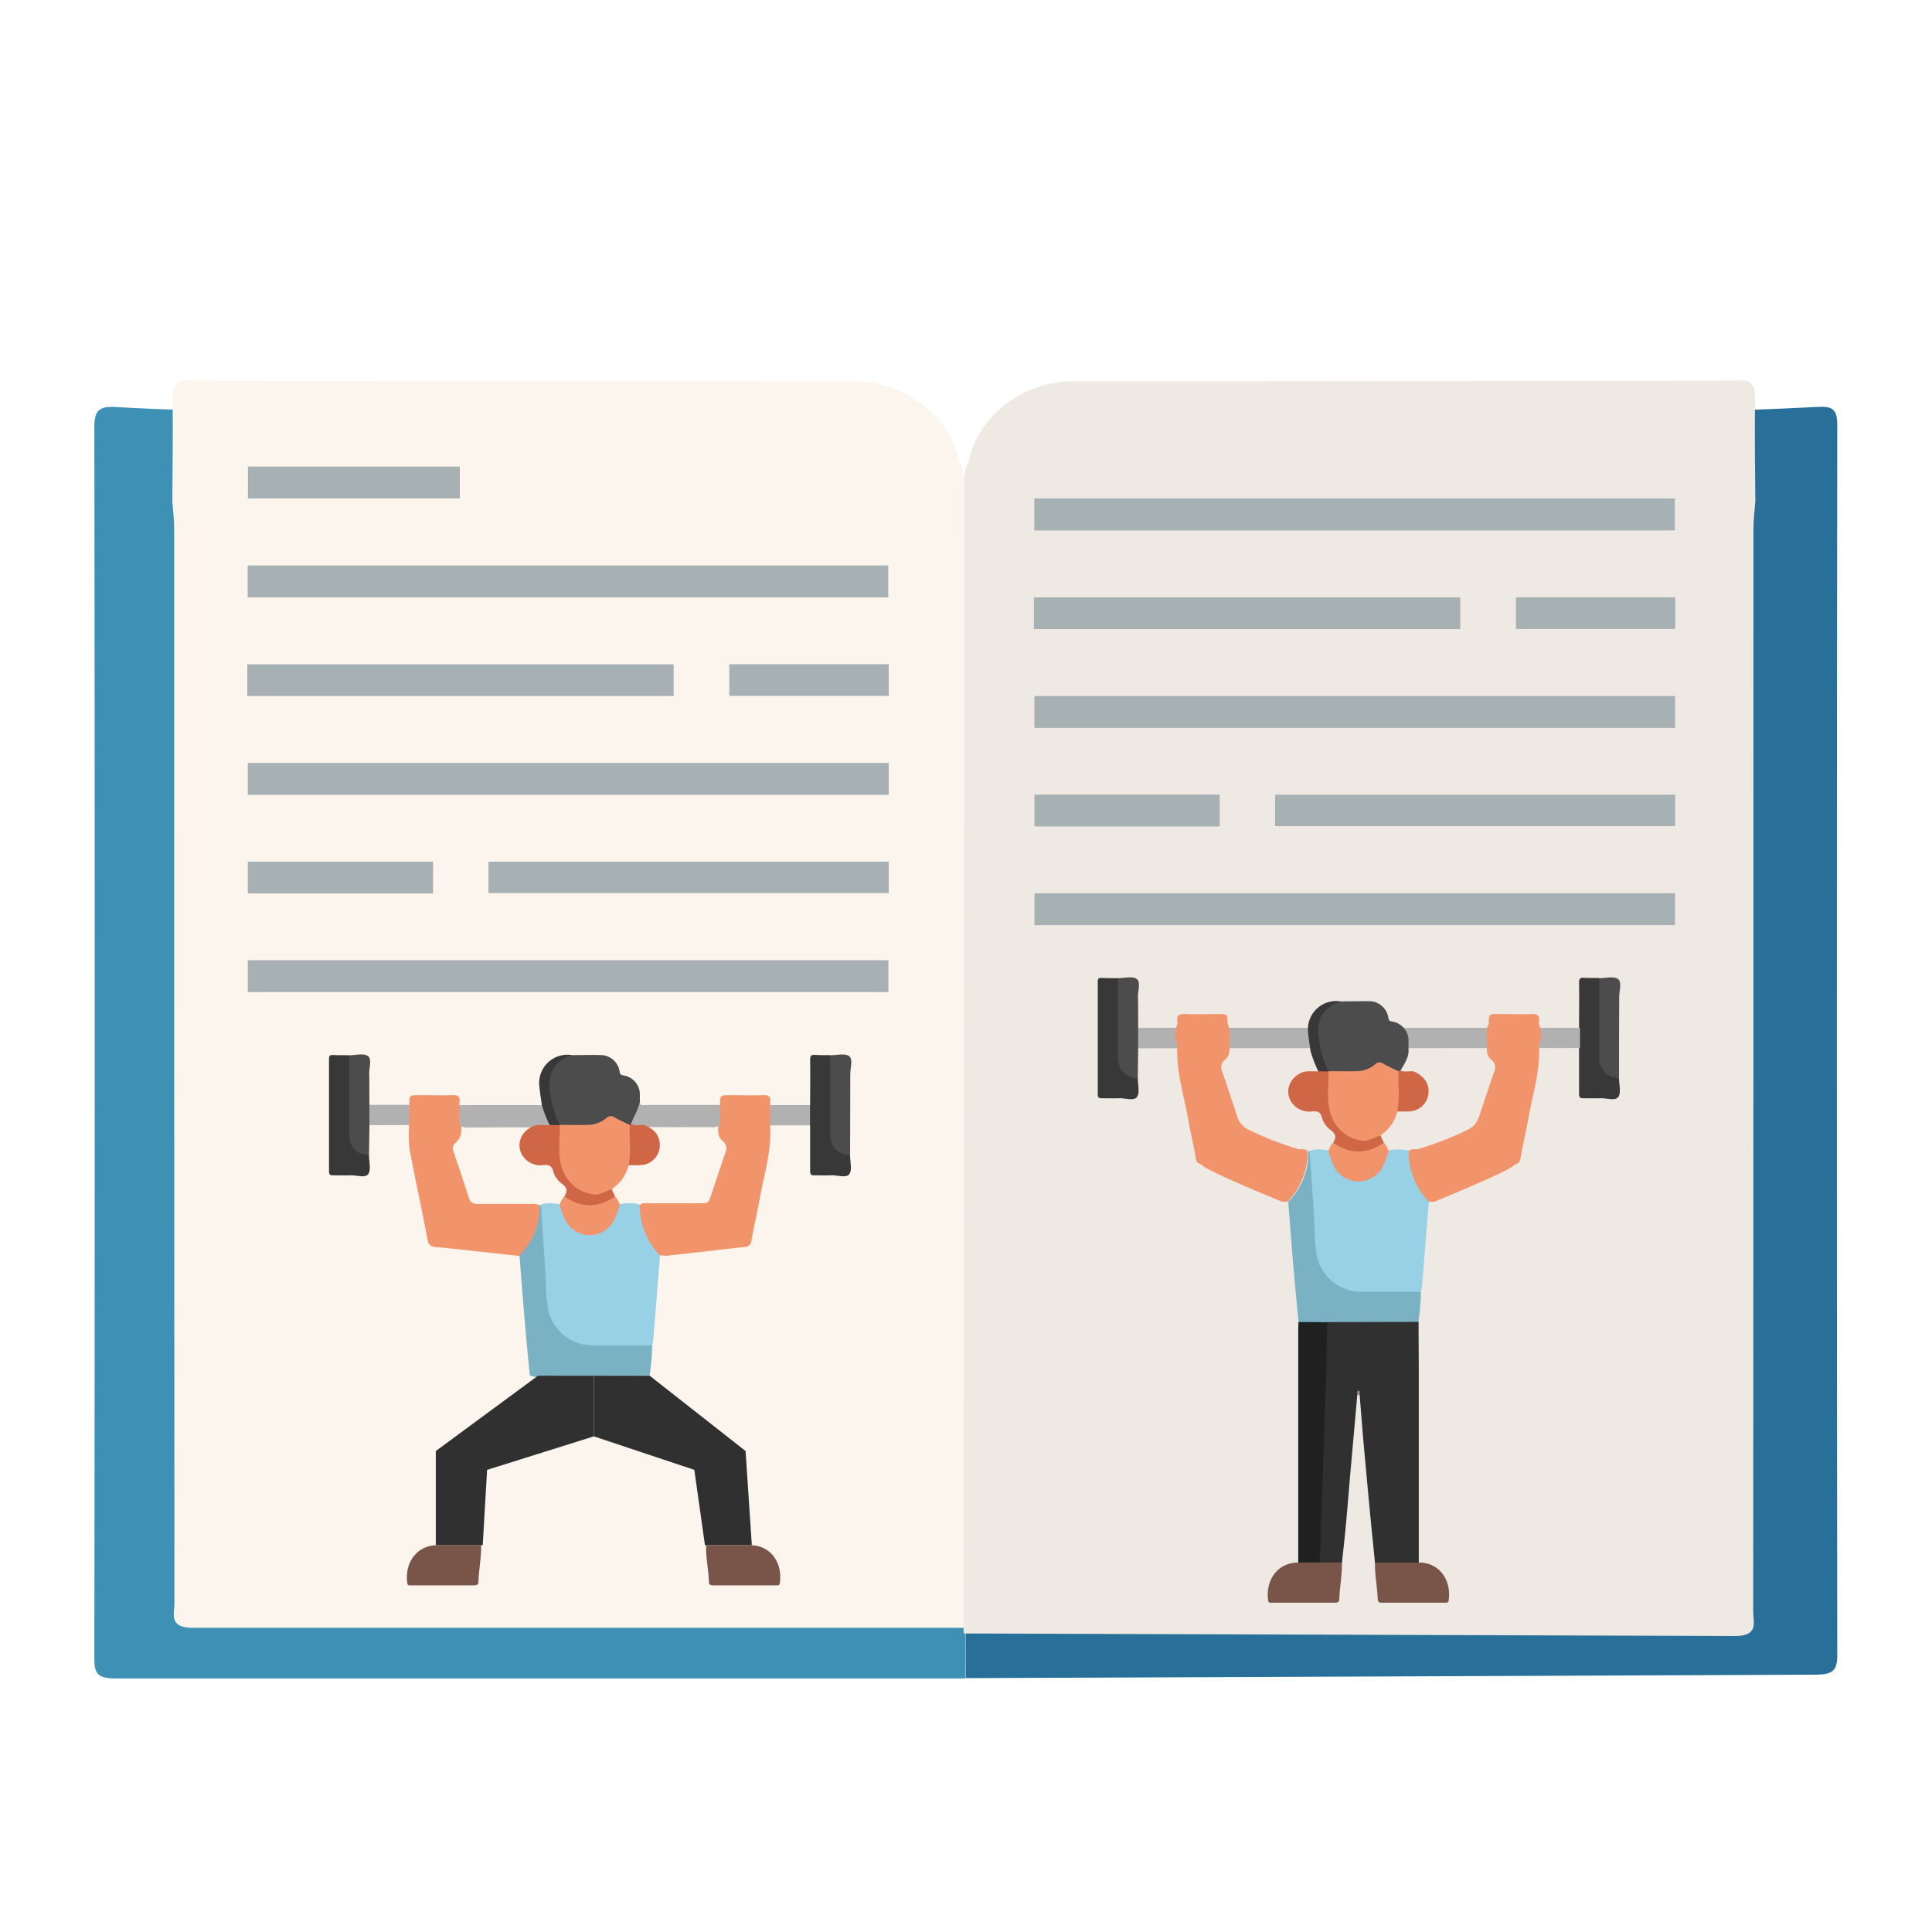 <svg xmlns="http://www.w3.org/2000/svg" viewBox="0 0 500 500"><defs><style>.cls-1{fill:#3e91b5;}.cls-2{fill:#287099;}.cls-3{fill:#fcf5ed;}.cls-4{fill:#efe9e4;}.cls-5{fill:#383838;}.cls-6{fill:#4c4c4c;}.cls-7{fill:#b1b1b1;}.cls-8{fill:#303030;}.cls-9{fill:#98d0e5;}.cls-10{fill:#f1946c;}.cls-11{fill:#7ab2c4;}.cls-12{fill:#1f2121;}.cls-13{fill:#785449;}.cls-14{fill:#948883;}.cls-15{fill:#cf6746;}.cls-16{fill:#a7b0b3;}</style></defs><g id="Layer_4" data-name="Layer 4"><path class="cls-1" d="M249.93,402.48l.06-.42c-5-.21-10-.38-15-.64-54.48-2.79-109-5.65-163.45-8.28-4.57-.22-6-1.27-6-6.07.17-84.23.12-189.46.1-273.68,0-2.23-.29-4.46-.44-6.68-11.74-.43-23.49-.69-35.22-1.37-4.19-.24-5.56.71-5.56,5.21.14,96.22.13,222.44,0,318.66,0,3.65.71,5,4.73,5.17h220.7l.06-32.32"/><path class="cls-1" d="M250,402.06l0,.16Z"/><path class="cls-2" d="M249.93,434.3V402.48l83.78-4.43c32.23-1.7,64.47-3.48,96.71-4.95,5.08-.23,3.8-3.32,3.8-6,0-84.23,0-189.45,0-273.68,0-2.23.29-4.46.44-6.68,11.91-.46,23.82-.8,35.72-1.43,3.6-.19,5.1.38,5.1,4.58-.13,96.51-.13,222,0,318.51,0,4-1.25,4.81-4.94,5Z"/><path class="cls-3" d="M249.38,126.77c0-2.38.21-4.8-1.09-7-2.36-11.84-13.45-20.53-25.87-21.07L54.67,98.54c-1.88-.23-3.83.06-5.74-.09-3.32-.27-4.28,1.22-4.25,4.23.09,9,0,18-.08,27.06.17,2.37.48,4.75.48,7.12,0,89.85,0,188.22.06,278.07,0,2.81-1.42,6.1,4.21,6.35H249.43Z"/><path class="cls-3" d="M249.43,422.75l.06-.45"/><path class="cls-4" d="M249.49,422.3c0-95.66,0-199.86,0-295.53,0-2.38-.21-4.8,1.09-7,2.36-11.84,13.46-20.53,25.87-21.07l167.75-.17c1.89-.23,3.84.06,5.74-.09,3.32-.27,4.28,1.22,4.25,4.23-.09,9,0,18,.09,27.06-.17,2.37-.49,4.75-.49,7.12,0,89.85,0,190.36-.06,280.2,0,2.81,1.42,6.11-4.21,6.35l-200.08-.66-.06-.45c0-95.66,0-199.86,0-295.53"/><g id="EJiMXN.tif"><path class="cls-5" d="M294.46,279.05c0,1.67.58,3.79-.22,4.86s-3,.26-4.61.31-3,0-4.53,0c-.8,0-1-.26-1-1q0-14.57,0-29.14c0-.76.2-1.05,1-1,1.4.08,2.8.06,4.2.07a3.22,3.22,0,0,1,.51,2.46c0,5.54.09,11.09,0,16.63-.06,3.09.84,5.38,4,6.34A1.67,1.67,0,0,1,294.46,279.05Z"/><path class="cls-5" d="M419,279.05c0,1.66.6,3.78-.2,4.86s-3,.25-4.61.31c-1.45.06-2.91,0-4.36,0-.92.05-1.18-.25-1.17-1.16,0-3.93,0-7.87,0-11.8a6.46,6.46,0,0,1,0-5.24c0-3.88.07-7.76,0-11.64,0-1.06.26-1.42,1.33-1.33,1.28.1,2.58,0,3.87.07a3.22,3.22,0,0,1,.51,2.46c0,5.54.09,11.09,0,16.63-.06,3.09.84,5.38,4,6.34A1.57,1.57,0,0,1,419,279.05Z"/><path class="cls-6" d="M294.46,279.05c-3.28-.29-5.13-2.25-5.14-5.48,0-6.81,0-13.61,0-20.42,1.67,0,3.78-.59,4.86.21s.29,3,.32,4.6c.07,2.69.05,5.39.06,8.08a6.41,6.41,0,0,1,0,5.25Z"/><path class="cls-6" d="M419,279.05c-3.27-.29-5.12-2.25-5.13-5.48,0-6.81,0-13.61,0-20.42,1.67,0,3.79-.58,4.87.22s.31,3,.31,4.61C419,265,419,272,419,279.05Z"/><path class="cls-7" d="M294.55,271.29V266l114.36,0v5.21Z"/><path class="cls-8" d="M355.84,404.39c-.45-4.49-.91-9-1.34-13.49-.52-5.47-1-10.94-1.52-16.41-.4-4.5-.74-9-1.11-13.52q-.3-.44-.6,0-.79,8.92-1.59,17.85c-.47,5.31-.89,10.63-1.37,15.94-.3,3.21-.67,6.42-1,9.63a7.75,7.75,0,0,1-5.87.08c-.78-1.42-.48-3-.34-4.44s.2-2.9.22-4.36c.07-8.05.53-16.08.71-24.12.14-6.09.44-12.19.61-18.28.1-3.19.35-6.36.31-9.55a2.49,2.49,0,0,1,.46-1.69,2.87,2.87,0,0,1,1.85-.44q9.93,0,19.87,0a2.5,2.5,0,0,1,2,.54c0,4.92.05,9.83.05,14.75q0,23.75,0,47.5a2,2,0,0,1-1.63.54c-2.68,0-5.37,0-8,0A2.06,2.06,0,0,1,355.84,404.39Z"/><path class="cls-9" d="M369.77,311q-.87,10.88-1.74,21.74a14.81,14.81,0,0,1-.3,1.59,2.56,2.56,0,0,1-2,.5c-4.59,0-9.19.07-13.78,0A12.32,12.32,0,0,1,340,323.38c-.52-7.27-1.05-14.53-1.28-21.81,0-1.22-.67-2.44.08-3.63,1.49-.73,3-.43,4.58-.29,1,.32,1.15,1.21,1.43,2a8.46,8.46,0,0,0,1.83,3.38,6.62,6.62,0,0,0,11.21-2.21c.46-1.1.43-2.51,1.74-3.15a11.81,11.81,0,0,1,4.7.06c.56.3.6.86.66,1.39A18.33,18.33,0,0,0,369.45,310,1,1,0,0,1,369.77,311Z"/><path class="cls-10" d="M391.67,301.71c.75-.7,1.58-.49,1.78-1.66.59-3.48,1.44-6.92,2.05-10.4,1.13-6.43,3.24-12.72,2.78-19.38a6.16,6.16,0,0,0,0-5.21,3.48,3.48,0,0,1,0-.64c.26-1.53-.3-2.06-1.9-2-2.78.14-5.58,0-8.37,0s-2.67,0-2.72,2.58c-.91,1.6-.39,3.33-.46,5s-.19,3.18,1.2,4.34a2.44,2.44,0,0,1,.66,3c-1.27,3.67-2.47,7.37-3.71,11.05-.66,2-1.31,3.09-3.25,4.05a86.3,86.3,0,0,1-12.92,5c-.78,0-1.64-.18-2.28.52A18.69,18.69,0,0,0,369.77,311c.48,0,1,0,1.45,0C371.22,311,389.89,303.37,391.67,301.71Z"/><path class="cls-10" d="M311.32,301.71c-.75-.7-1.58-.49-1.78-1.66-.59-3.48-1.44-6.92-2.05-10.4-1.13-6.43-3.24-12.72-2.78-19.38a6.09,6.09,0,0,1,0-5.21,2.76,2.76,0,0,0,0-.64c-.25-1.53.31-2.06,1.91-2,2.78.14,5.58,0,8.37,0s2.67,0,2.72,2.58c.91,1.6.39,3.33.46,5s.18,3.18-1.21,4.34a2.45,2.45,0,0,0-.65,3c1.27,3.67,2.47,7.37,3.71,11.05a5.81,5.81,0,0,0,3.24,4.05,86.75,86.75,0,0,0,12.92,5c.79,0,1.65-.18,2.28.52A18.64,18.64,0,0,1,333.22,311c-.48,0-1,0-1.45,0C331.77,311,313.1,303.37,311.32,301.71Z"/><path class="cls-11" d="M333.39,311a18.13,18.13,0,0,0,5.24-12.95.18.18,0,0,1,.3,0c.43,6.37.92,12.73,1.25,19.1a48.25,48.25,0,0,0,.7,8.32,11.84,11.84,0,0,0,11.17,8.85c5.23,0,10.45,0,15.68,0a61.69,61.69,0,0,1-.65,7.79l-23.62.05a11.57,11.57,0,0,1-7.4-.05c-.42-4.51-.88-9-1.26-13.53C334.3,322.74,333.86,316.87,333.39,311Z"/><path class="cls-12" d="M336.06,342.13l7.4.05c-.11,5.81-.09,11.62-.36,17.42-.29,6.34-.45,12.68-.66,19-.22,6.66-.48,13.32-.67,20,0,1.92-.2,3.86-.26,5.79a6.22,6.22,0,0,1-5.53,0l0-60.31C336,343.42,336,342.78,336.06,342.13Z"/><path class="cls-6" d="M347,259.16c2.57,0,5.15-.09,7.72-.05a5.07,5.07,0,0,1,4.58,4.25c.1.61.16.85.88,1a5,5,0,0,1,4.34,5.29c0,.59,0,1.18,0,1.77.2,2.21-1.11,3.87-2.06,5.66a1.09,1.09,0,0,1-.67.36,10.34,10.34,0,0,1-3.4-1.45,2.21,2.21,0,0,0-2.55.09,8.78,8.78,0,0,1-5.95,1.67c-2-.13-4.09.3-6.11-.28-1.37-1.3-1.69-3.08-2.15-4.77a20.54,20.54,0,0,1-.85-6.7A6.94,6.94,0,0,1,347,259.16Z"/><path class="cls-13" d="M355.84,404.39h11.32c4.59-.14,8.57,3.72,7.76,9.78-.08.64-.45.61-.89.61-5.49,0-11,0-16.48,0-.71,0-1-.34-1-.93C356.46,410.69,355.75,407.57,355.84,404.39Z"/><path class="cls-13" d="M336,404.38H347.3c.08,3.19-.61,6.32-.69,9.49,0,.63-.36.91-1.06.91-5.45,0-10.91,0-16.36,0-.4,0-.87.14-1-.54C327.41,408.52,331,404.32,336,404.38Z"/><path class="cls-5" d="M341.17,277.24a35.69,35.69,0,0,1-2-5.19c-.21-1.59-.49-3.17-.63-4.78a7.32,7.32,0,0,1,8.44-8.11c-4.76,1.66-6.45,4.84-5.63,9.91a29.5,29.5,0,0,0,2.38,8.15,2,2,0,0,1-.19.22A2.1,2.1,0,0,1,341.17,277.24Z"/><path class="cls-14" d="M351.27,361c0-.42-.28-1.09.38-1.08.37,0,.26.68.22,1.08Z"/><path class="cls-10" d="M358.14,295.73a5.2,5.2,0,0,1,1.23,2.27c-.41,1.11-.76,2.25-1.23,3.33a7.1,7.1,0,0,1-13.14,0c-.47-1.08-.82-2.22-1.22-3.33a5,5,0,0,1,1.23-2.27c.66-.29,1.13.18,1.62.46a9.74,9.74,0,0,0,9.88,0C357,295.91,357.47,295.44,358.14,295.73Z"/><path class="cls-10" d="M361.62,287.65a10,10,0,0,1-3.32,5.41c-.35.32-.89.47-.91,1.06-4.34,2.48-8.72,1.58-11.7-2.42a10.93,10.93,0,0,1-2.38-7.07c.07-1.83,0-3.67,0-5.51a2.27,2.27,0,0,1,.48-1.82l0-.08c2.48,0,5,.06,7.42,0a7.57,7.57,0,0,0,4.72-1.81,1.54,1.54,0,0,1,2-.16c1.31.73,2.69,1.34,4,2a1.94,1.94,0,0,1,.51,1.47c0,2.35.05,4.71,0,7.06A2.33,2.33,0,0,1,361.62,287.65Z"/><path class="cls-15" d="M361.62,287.65c.69-3.44.16-6.92.33-10.37l.29-.3c1.16.6,2.42.13,3.62.29,2.23,1.05,3.86,2.54,3.86,5.22a5.17,5.17,0,0,1-4.86,5.13C363.79,287.69,362.7,287.64,361.62,287.65Z"/><path class="cls-15" d="M343.81,277.3c.12,3.39-.52,6.83.32,10.16a9.92,9.92,0,0,0,8.21,7.72c1.24.26,2.3-.32,3.41-.71.53-.18,1-.74,1.64-.35l.75,1.61q-6.57,4.54-13.13,0c.88-1.33.73-2.32-.67-3.3a6.08,6.08,0,0,1-2.25-3.3c-.37-1.32-1.15-1.62-2.38-1.51a5.64,5.64,0,0,1-4.41-1.19c-3.13-2.67-2.29-7.19,1.65-8.88,1.37-.54,2.82-.17,4.22-.31Z"/></g><g id="EJiMXN.tif-2" data-name="EJiMXN.tif"><path class="cls-9" d="M170.81,324.91q-.85,10.88-1.73,21.74a14.81,14.81,0,0,1-.3,1.59,2.57,2.57,0,0,1-2,.5c-4.59,0-9.19.08-13.78,0a12.34,12.34,0,0,1-11.94-11.45c-.52-7.26-1-14.53-1.28-21.81,0-1.22-.66-2.44.09-3.63,1.48-.73,3-.43,4.57-.29,1,.32,1.16,1.21,1.43,2a8.71,8.71,0,0,0,1.83,3.38,6.63,6.63,0,0,0,11.22-2.21c.45-1.1.42-2.51,1.74-3.15a11.81,11.81,0,0,1,4.7.06c.56.3.6.86.65,1.39a18.4,18.4,0,0,0,4.47,10.85A1,1,0,0,1,170.81,324.91Z"/><path class="cls-10" d="M105.91,286c0-2.58,0-2.58,2.72-2.58s5.59.1,8.38,0c1.59-.08,2.15.45,1.9,2a2.76,2.76,0,0,0,0,.64c.9,1.59.38,3.31.46,5,.14,1.83,0,3.55-1.61,4.84a1.75,1.75,0,0,0-.4,2.08c1.35,4,2.72,8.07,4,12.12.4,1.23,1.22,1.47,2.35,1.47,4.53,0,9.06,0,13.58,0a4.33,4.33,0,0,1,2.22.3,6.23,6.23,0,0,1,.21,3.47,15.76,15.76,0,0,1-4.23,9.07,1.72,1.72,0,0,1-1.09.63l-14.07-1.54c-2.39-.25-4.79-.55-7.19-.73-1.37-.1-2.19-.33-2.5-2-1.46-7.8-3.18-15.54-4.64-23.33a36.81,36.81,0,0,1-.13-6.13A6.19,6.19,0,0,1,105.91,286Z"/><path class="cls-10" d="M170.81,324.91a18.68,18.68,0,0,1-5.25-13c.64-.7,1.5-.51,2.28-.51,4.43,0,8.85,0,13.27,0,2.16,0,2.24-.06,2.9-2,1.23-3.69,2.44-7.38,3.71-11.06a2.46,2.46,0,0,0-.66-3c-1.39-1.16-1.23-2.77-1.2-4.34s-.45-3.41.46-5c.05-2.58.05-2.58,2.72-2.58s5.59.1,8.37,0c1.6-.08,2.16.45,1.9,2a3.48,3.48,0,0,0,0,.64,6.19,6.19,0,0,1,0,5.22c.46,6.65-1.66,12.94-2.78,19.37-.61,3.48-1.46,6.92-2.05,10.4a1.73,1.73,0,0,1-1.78,1.66c-2.88.31-5.75.64-8.63,1q-5.91.66-11.82,1.3C171.79,324.92,171.3,324.9,170.81,324.91Z"/><path class="cls-11" d="M134.44,324.91a18.13,18.13,0,0,0,5.24-13,.18.18,0,0,1,.3,0c.42,6.37.91,12.73,1.25,19.1a48.25,48.25,0,0,0,.7,8.32,11.84,11.84,0,0,0,11.17,8.85h15.68a61.53,61.53,0,0,1-.65,7.79l-23.62.05a11.57,11.57,0,0,1-7.4-.05c-.43-4.51-.88-9-1.26-13.53C135.35,336.64,134.9,330.77,134.44,324.91Z"/><path class="cls-6" d="M148.06,273.06c2.58,0,5.16-.09,7.73,0a5,5,0,0,1,4.57,4.24c.11.61.17.85.89,1a5,5,0,0,1,4.34,5.29c0,.59,0,1.18,0,1.77.19,2.21-1.12,3.87-2.06,5.66a1.18,1.18,0,0,1-.67.37,10.78,10.78,0,0,1-3.4-1.45,2.18,2.18,0,0,0-2.55.09,8.84,8.84,0,0,1-6,1.66c-2-.13-4.1.3-6.11-.28-1.38-1.29-1.69-3.08-2.16-4.77a20.8,20.8,0,0,1-.84-6.7A6.93,6.93,0,0,1,148.06,273.06Z"/><path class="cls-5" d="M95.5,299c0,1.67.59,3.79-.21,4.86s-3,.26-4.61.31-3,0-4.53,0c-.8,0-1-.26-1-1q0-14.56,0-29.14c0-.76.2-1,1-1,1.4.07,2.8.05,4.2.06a3.22,3.22,0,0,1,.51,2.46c0,5.54.09,11.09,0,16.63-.06,3.09.84,5.38,4,6.34A1.57,1.57,0,0,1,95.5,299Z"/><path class="cls-5" d="M220,299c0,1.66.59,3.78-.2,4.86s-3,.25-4.61.31-2.91,0-4.36,0c-.92.05-1.18-.25-1.17-1.16,0-3.93,0-7.87,0-11.8a6.54,6.54,0,0,1,0-5.24c0-3.88.07-7.76,0-11.64,0-1.06.26-1.42,1.33-1.33,1.28.1,2.58.06,3.87.07a3.22,3.22,0,0,1,.51,2.46c0,5.54.08,11.09,0,16.63-.06,3.09.84,5.38,4,6.34A1.64,1.64,0,0,1,220,299Z"/><path class="cls-13" d="M182.74,399.9h11.33c4.59-.14,8.56,3.72,7.76,9.78-.09.64-.46.61-.89.61-5.5,0-11,0-16.48,0-.71,0-1-.34-1-.94C183.36,406.2,182.65,403.08,182.74,399.9Z"/><path class="cls-13" d="M113.2,399.89h11.32c.08,3.19-.62,6.32-.69,9.49,0,.62-.37.91-1.06.91-5.45,0-10.91,0-16.37,0-.39,0-.86.14-1-.54C104.63,404,108.25,399.83,113.2,399.89Z"/><path class="cls-6" d="M95.5,299c-3.27-.29-5.12-2.25-5.13-5.48q0-10.22,0-20.42c1.66,0,3.78-.59,4.86.21s.28,3,.32,4.6c.07,2.7,0,5.39.06,8.08a6.49,6.49,0,0,1,0,5.25Q95.56,295.07,95.5,299Z"/><path class="cls-6" d="M220,299c-3.27-.29-5.12-2.25-5.13-5.48q0-10.22,0-20.42c1.67,0,3.79-.58,4.87.22s.31,3,.31,4.62C220.06,284.91,220,291.93,220,299Z"/><path class="cls-7" d="M118.92,291.18V286h21.34a8,8,0,0,1,1.83,5.42,17,17,0,0,1-4.27.37c-5.43-.1-10.85,0-16.28,0A3.66,3.66,0,0,1,118.92,291.18Z"/><path class="cls-7" d="M163.29,290.88c.73-1.87,1.83-3.59,2.26-5.59.17,1,1,.67,1.54.67,6.41,0,12.82,0,19.23,0v5.22a3.38,3.38,0,0,1-2.47.52c-5.61,0-11.22.06-16.83-.05a10.35,10.35,0,0,1-2.36,0C164.12,291.59,163.45,291.66,163.29,290.88Z"/><path class="cls-7" d="M95.6,291.19v-5.25l10.31,0v5.22Z"/><path class="cls-7" d="M209.63,286v5.24h-10.3V286Z"/><path class="cls-5" d="M142.22,291.14a35.69,35.69,0,0,1-2-5.19c-.21-1.59-.49-3.17-.63-4.78a7.31,7.31,0,0,1,8.43-8.11c-4.76,1.66-6.44,4.85-5.62,9.91a29.4,29.4,0,0,0,2.38,8.15c-.06.08-.13.15-.19.22A2.1,2.1,0,0,1,142.22,291.14Z"/><path class="cls-10" d="M159.18,309.63a5,5,0,0,1,1.23,2.27c-.4,1.11-.75,2.25-1.23,3.33a7.09,7.09,0,0,1-13.13,0c-.48-1.08-.82-2.22-1.23-3.33a5.2,5.2,0,0,1,1.23-2.27c.67-.29,1.14.19,1.63.46a9.76,9.76,0,0,0,9.88,0C158.05,309.82,158.52,309.34,159.18,309.63Z"/><path class="cls-10" d="M162.67,301.55a9.9,9.9,0,0,1-3.33,5.41c-.34.32-.88.47-.91,1.07-4.33,2.47-8.71,1.57-11.69-2.43a10.93,10.93,0,0,1-2.38-7.07c.07-1.83,0-3.67,0-5.51a2.27,2.27,0,0,1,.48-1.82l0-.08c2.47,0,5,.06,7.42,0a7.52,7.52,0,0,0,4.71-1.81,1.55,1.55,0,0,1,2-.16c1.31.73,2.69,1.34,4,2a1.9,1.9,0,0,1,.5,1.47c0,2.36.06,4.71,0,7.06A2.32,2.32,0,0,1,162.67,301.55Z"/><path class="cls-15" d="M162.67,301.55c.69-3.44.15-6.92.33-10.37l.29-.3c1.16.6,2.42.13,3.62.3,2.23,1,3.86,2.53,3.85,5.21a5.15,5.15,0,0,1-4.85,5.13C164.84,301.59,163.75,301.55,162.67,301.55Z"/><path class="cls-15" d="M144.86,291.2c.12,3.39-.52,6.83.32,10.16a9.91,9.91,0,0,0,8.21,7.72c1.23.26,2.3-.32,3.4-.71.54-.18,1-.74,1.64-.34l.75,1.6q-6.56,4.55-13.13,0c.89-1.33.74-2.32-.66-3.3a6,6,0,0,1-2.25-3.3c-.37-1.32-1.15-1.62-2.38-1.51a5.64,5.64,0,0,1-4.41-1.19c-3.13-2.67-2.3-7.19,1.65-8.88,1.37-.54,2.81-.17,4.22-.31Z"/><polygon class="cls-8" points="179.69 380.4 182.44 399.89 194.57 399.89 192.95 375.52 168.13 356.03 153.68 356.03 153.68 371.73 179.69 380.4"/><polygon class="cls-8" points="126.06 380.4 124.93 399.89 112.79 399.89 112.79 375.52 139.24 356.03 153.68 356.03 153.68 371.73 126.06 380.4"/></g><path class="cls-16" d="M230,197.45v8.26H64.13v-8.26Z"/><path class="cls-16" d="M229.88,154.6H64.1v-8.26H229.88Z"/><path class="cls-16" d="M229.91,248.5v8.25H64.14V248.5Z"/><path class="cls-16" d="M64,180.13v-8.21H174.34v8.21Z"/><path class="cls-16" d="M126.42,231.13V223H230v8.14Z"/><path class="cls-16" d="M119,129H64.16v-8.26H119Z"/><path class="cls-16" d="M112.08,223v8.23H64.14V223Z"/><path class="cls-16" d="M188.74,180.1v-8.2H230v8.2Z"/><path class="cls-16" d="M433.52,180.13v8.25H267.7v-8.25Z"/><path class="cls-16" d="M433.45,137.28H267.68V129H433.45Z"/><path class="cls-16" d="M433.48,231.18v8.25H267.72v-8.25Z"/><path class="cls-16" d="M267.57,162.81V154.6H377.91v8.21Z"/><path class="cls-16" d="M330,213.8v-8.13H433.53v8.13Z"/><path class="cls-16" d="M315.66,205.65v8.23H267.72v-8.23Z"/><path class="cls-16" d="M392.32,162.78v-8.2h41.22v8.2Z"/></g></svg>